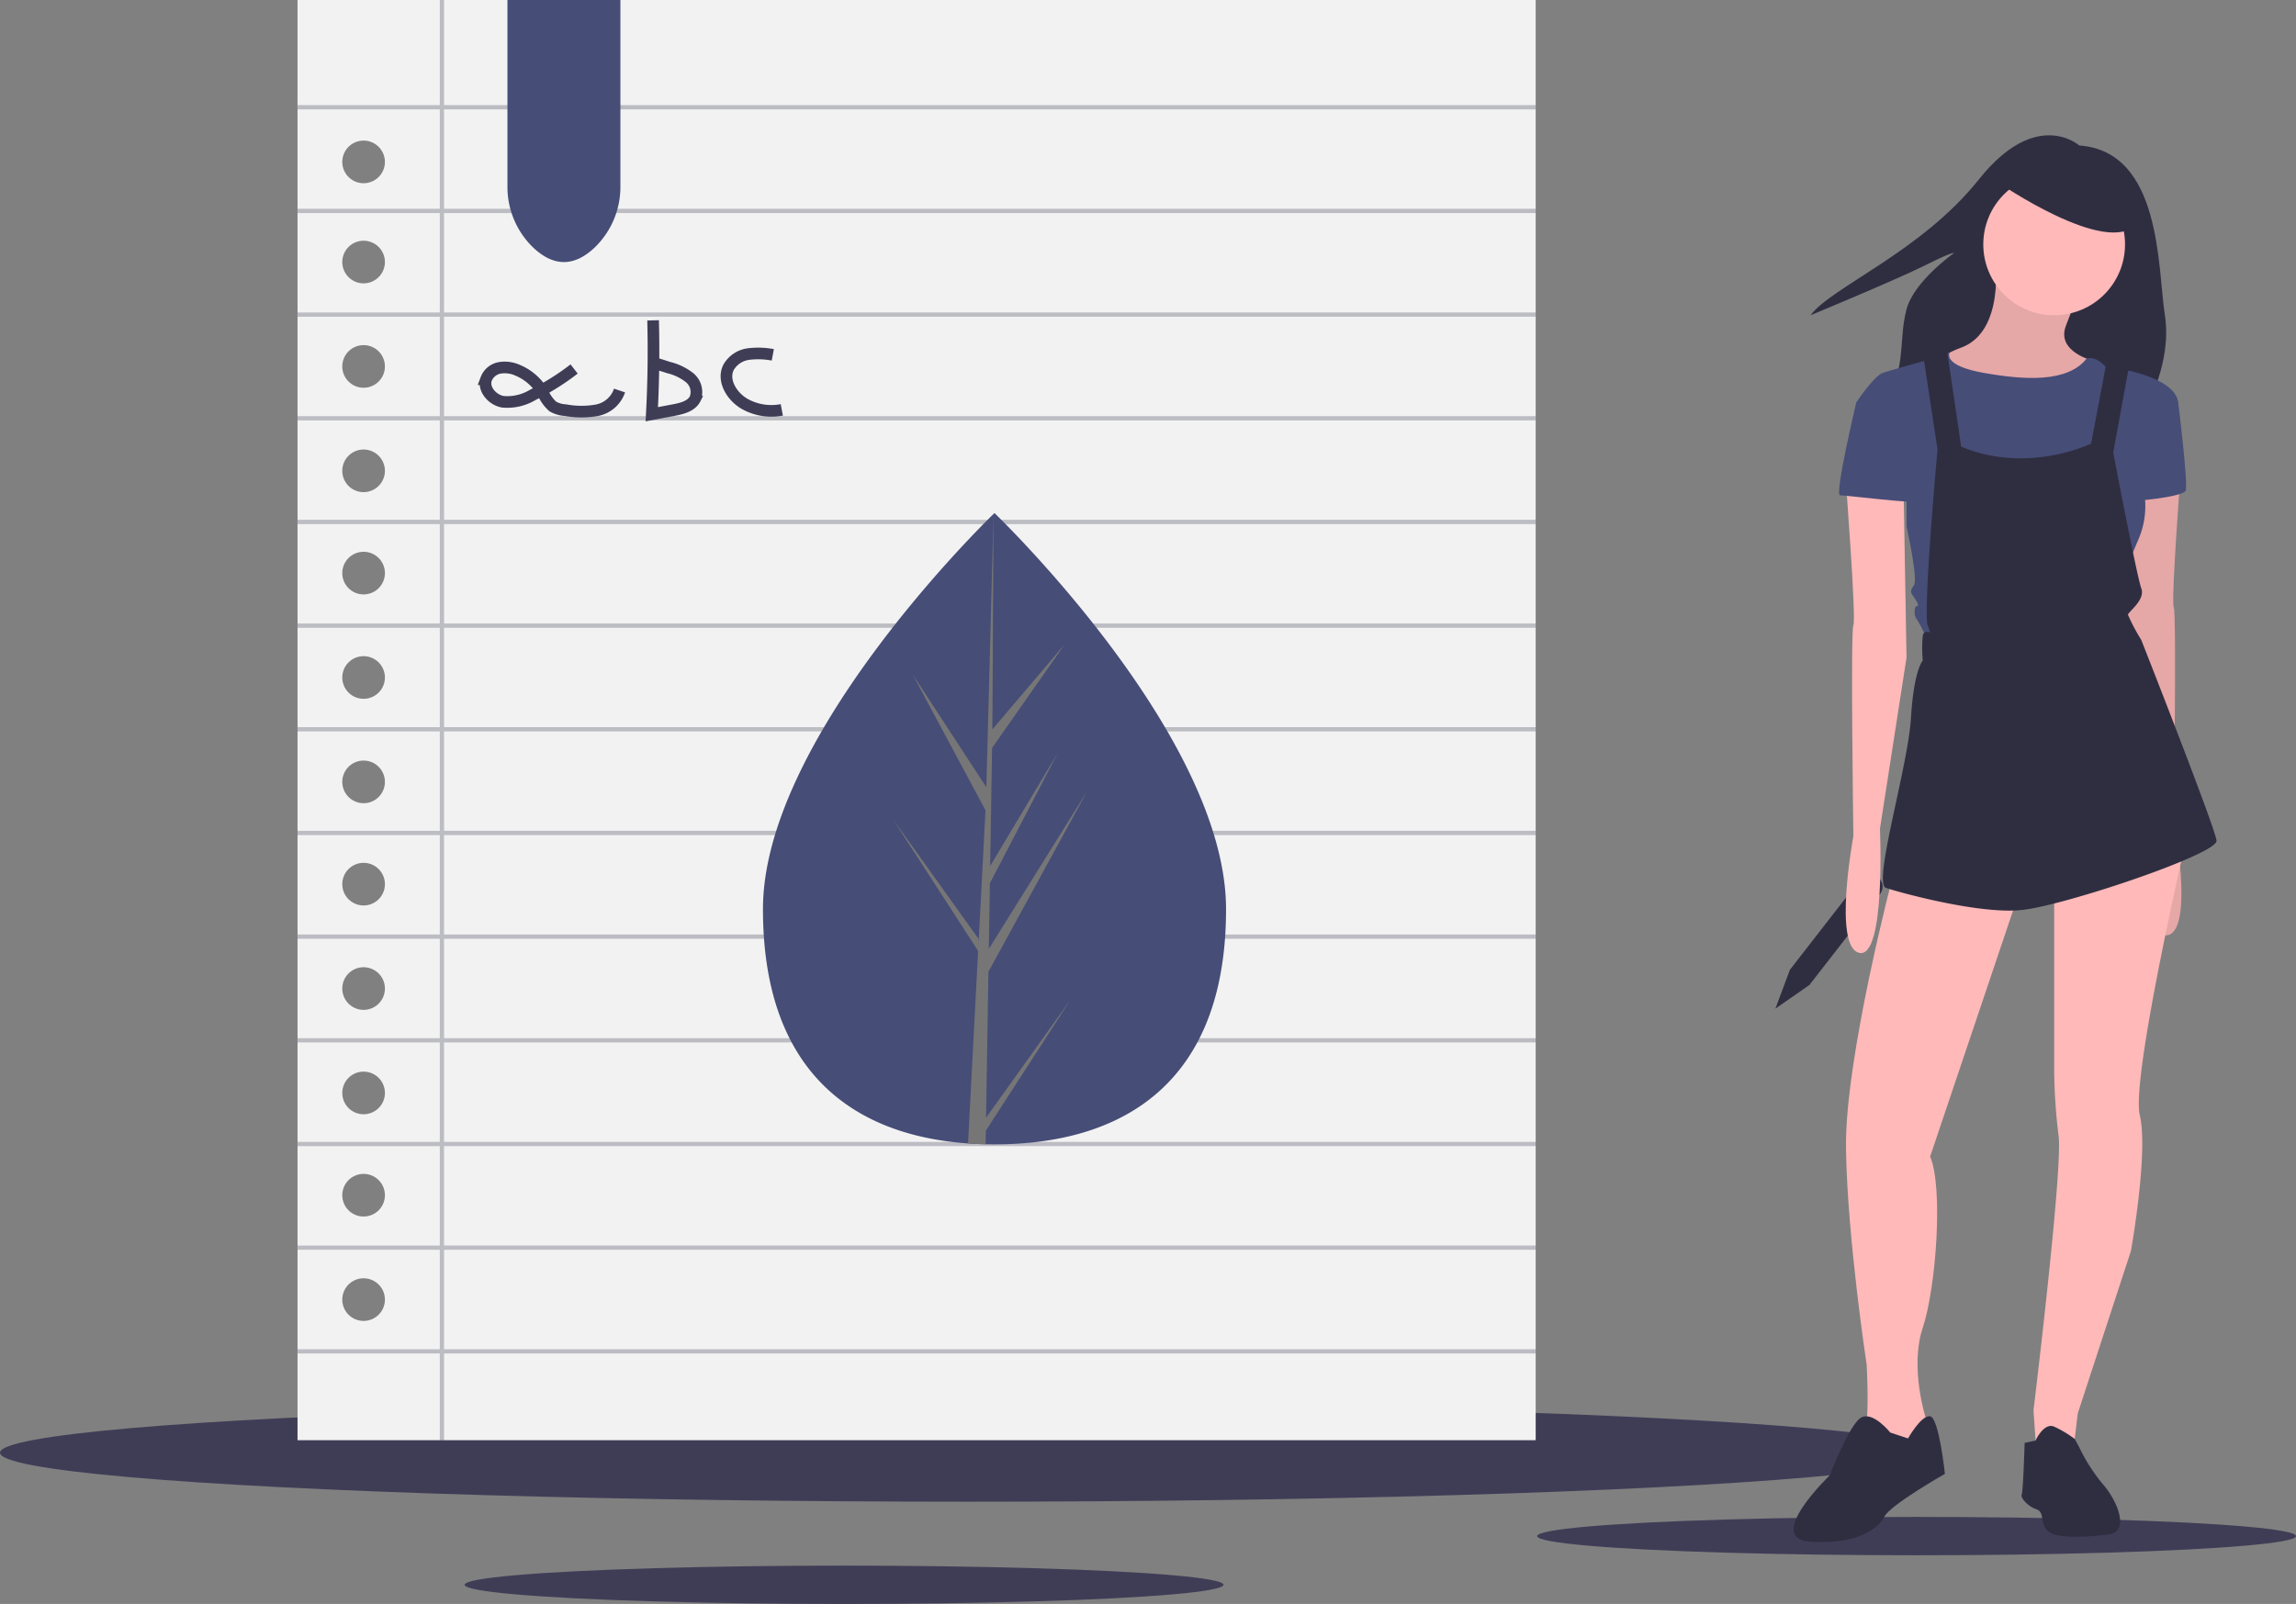 <svg xmlns="http://www.w3.org/2000/svg" width="394.096" height="275.389" viewBox="0 0 394.096 275.389"><rect x="0" y="0" width="394.096" height="275.389" fill="#808080" stroke="none"/><g transform="translate(0 0)"><ellipse cx="166.435" cy="8.413" rx="166.435" ry="8.413" transform="translate(0 241.005)" fill="#3f3d56"/><ellipse cx="65.127" cy="3.292" rx="65.127" ry="3.292" transform="translate(263.843 260.443)" fill="#3f3d56"/><ellipse cx="65.127" cy="3.292" rx="65.127" ry="3.292" transform="translate(79.747 268.805)" fill="#3f3d56"/><path d="M894.391,506.992l5.844-4.062,12.111-15.589a2.123,2.123,0,0,0-.374-2.979h0a2.123,2.123,0,0,0-2.979.374l-12.111,15.589Z" transform="translate(-589.658 -333.815)" fill="#2f2e41"/><path d="M957.021,138.829s-7.349-6.589-17.232,5.829-25.342,18.5-28.889,23.314c0,0,14.7-6.082,19.766-8.616s4.815-2.027,4.815-2.027-6.842,4.815-8.109,9.63-.253,8.87-2.534,13.684,43.588,3.294,43.588,3.294,4.561-7.856,3.294-15.965S971.212,139.843,957.021,138.829Z" transform="translate(-600.128 -113.85)" fill="#2f2e41"/><path d="M978.179,195.2s1.774,12.417-5.829,15.2S967.536,217,967.536,217l11.4,5.575,12.164-3.8,4.055-6.082s-6.589-1.521-4.815-6.082,2.281-6.082,2.281-6.082Z" transform="translate(-635.731 -150.71)" fill="#ffb9b9"/><path d="M978.179,195.2s1.774,12.417-5.829,15.2S967.536,217,967.536,217l11.4,5.575,12.164-3.8,4.055-6.082s-6.589-1.521-4.815-6.082,2.281-6.082,2.281-6.082Z" transform="translate(-635.731 -150.71)" opacity="0.1"/><path d="M1066.775,292.193s-1.774,23.314-1.267,24.328,0,36.238,0,36.238,3.548,19.006-1.014,20.02-3.548-21.287-3.548-21.287l-4.562-29.4.507-29.143Z" transform="translate(-692.396 -212.223)" fill="#ffb9b9"/><path d="M1066.775,292.193s-1.774,23.314-1.267,24.328,0,36.238,0,36.238,3.548,19.006-1.014,20.02-3.548-21.287-3.548-21.287l-4.562-29.4.507-29.143Z" transform="translate(-692.396 -212.223)" opacity="0.1"/><path d="M935.626,484.1s-8.363,31.677-8.109,47.135,3.548,37,3.548,37,.507,9.376-.253,10.39,3.8,5.322,3.8,5.322l4.815-2.788,1.774-2.027v-1.774s-2.787-8.616-.507-15.458,3.548-24.074,1.267-29.4l15.712-46.629Z" transform="translate(-610.663 -333.929)" fill="#ffb9b9"/><path d="M919.536,741.118s-3.041-3.8-5.068-2.534-5.322,9.883-5.322,9.883-11.4,10.9-3.294,11.4,11.657-2.281,12.671-4.308,10.39-7.349,10.39-7.349-1.014-9.63-2.534-9.883-3.8,3.8-3.8,3.8Z" transform="translate(-595.079 -495.16)" fill="#2f2e41"/><path d="M1019.059,476.457v31.424a97.139,97.139,0,0,0,.76,11.4c.76,5.575-4.308,47.135-4.308,47.135l.507,7.349,6.335-.507.76-6.335,9.123-27.876s3.041-16.979,1.52-23.314,7.856-46.882,7.856-46.882Z" transform="translate(-666.473 -324.263)" fill="#ffb9b9"/><path d="M1010.419,745.782l1.877-.408s1.418-3.14,3.192-2.38a19.134,19.134,0,0,1,3.527,2.114l.781,1.434a30.285,30.285,0,0,0,4.055,6.335c2.281,2.534,4.815,8.109,1.013,8.616s-8.869.76-10.39-.507-.507-3.294-2.027-3.8-2.788-2.027-2.534-2.534S1010.419,745.782,1010.419,745.782Z" transform="translate(-662.902 -498.05)" fill="#2f2e41"/><circle cx="12.164" cy="12.164" r="12.164" transform="translate(340.421 29.794)" fill="#ffb9b9"/><path d="M967.015,240.286l3.347-1.169s-1.32,2.182,5.776,3.449,14.444,1.716,17.739-2.437c0,0,1.267-.6,3.041,1.17s2.788,1.267,2.788,1.267l-1.267,6.589L995.9,261.319l-3.294,9.123-9.376-2.027L973.1,261.066l-3.8-9.883V242.06Z" transform="translate(-635.717 -178.561)" fill="#464d77"/><path d="M975.963,245.47,978.5,243.7s8.616,1.52,9.123,5.575l-6.589,12.671a14.425,14.425,0,0,1-.253,10.9c-2.534,5.829-2.281,7.1-2.281,7.1l-1.774,7.6-32.184,2.534a22.8,22.8,0,0,0-1.774-3.548c-.507-.507-.507-2.281,0-2.281s0-.76-.507-1.521-.76-1.014,0-2.027-1.267-10.137-1.267-10.137v-9.883l-8.616-11.4s3.041-4.562,4.561-5.068,8.753-2.506,8.753-2.506l1.637,2.41,2.281,18.342L952.9,273.6l13.871-2.357,5.389-9.047,3.548-10.643Z" transform="translate(-613.748 -180.198)" fill="#464d77"/><path d="M1066.865,258.246l2.027,1.52s1.774,14.191,1.267,15.205-9.376,2.027-9.63,1.52S1066.865,258.246,1066.865,258.246Z" transform="translate(-695.02 -190.693)" fill="#464d77"/><path d="M927.444,300.506s1.774,23.314,1.267,24.328,0,36.239,0,36.239-3.548,19.006,1.014,20.02,3.548-21.287,3.548-21.287l4.561-29.4-.507-29.143Z" transform="translate(-610.59 -217.495)" fill="#ffb9b9"/><path d="M951.683,237.09l2.534,16.725s-2.281,24.835-1.774,29.9l.507,1.521s-1.014-.507-1.267.507a23.708,23.708,0,0,0,0,4.308s-1.52,1.52-2.027,9.883-6.589,28.383-4.308,29.143,15.965,4.562,23.314,3.8,33.7-9.63,33.451-11.911-12.924-34.465-12.924-34.465a33.285,33.285,0,0,1-2.281-4.308c0-.507,3.041-2.534,2.281-4.561s-4.815-23.314-4.815-23.314l2.788-15.205-3.8-1.014-2.788,14.7s-10.9,5.322-22.3.507l-2.534-17.232Z" transform="translate(-621.652 -176.633)" fill="#2f2e41"/><path d="M929.272,260.324l-2.027.76s-3.8,15.965-2.788,15.965,13.178,1.52,13.178,1.014-2.281-12.924-2.281-12.924Z" transform="translate(-608.617 -192.011)" fill="#464d77"/><path d="M998.884,150.389s18.753,12.924,23.821,7.1-8.87-10.9-8.87-10.9l-11.657-1.267Z" transform="translate(-655.928 -119.075)" fill="#2f2e41"/><path d="M200.922,73.569V320.843H413.446V73.569Zm11.34,226.79a3.658,3.658,0,1,1,3.658-3.658A3.658,3.658,0,0,1,212.261,300.359Zm0-17.924a3.658,3.658,0,1,1,3.658-3.658,3.658,3.658,0,0,1-3.658,3.658Zm0-17.558a3.658,3.658,0,1,1,3.658-3.658A3.658,3.658,0,0,1,212.261,264.878Zm0-17.924a3.658,3.658,0,1,1,3.658-3.658A3.658,3.658,0,0,1,212.261,246.954Zm0-17.924a3.658,3.658,0,1,1,3.658-3.658,3.658,3.658,0,0,1-3.658,3.658Zm0-17.558a3.658,3.658,0,1,1,3.658-3.658A3.658,3.658,0,0,1,212.261,211.472Zm0-17.924a3.658,3.658,0,1,1,3.658-3.658A3.658,3.658,0,0,1,212.261,193.548Zm0-17.924a3.658,3.658,0,1,1,3.658-3.658A3.658,3.658,0,0,1,212.261,175.625Zm0-17.558a3.658,3.658,0,1,1,3.658-3.658,3.658,3.658,0,0,1-3.658,3.658Zm0-17.924a3.658,3.658,0,1,1,3.658-3.658,3.658,3.658,0,0,1-3.658,3.658Zm0-17.924a3.658,3.658,0,1,1,3.658-3.658,3.658,3.658,0,0,1-3.658,3.658Zm0-17.192a3.658,3.658,0,1,1,3.658-3.658,3.658,3.658,0,0,1-3.658,3.658Z" transform="translate(-149.853 -73.569)" fill="#f2f2f2"/><path d="M352.137,18.779v-.732H164.763V0h-.732V18.047H139.613v.732h24.419V35.847H139.613v.732h24.419V53.648H139.613v.732h24.419V71.447H139.613v.732h24.419V89.247H139.613v.732h24.419v17.069H139.613v.732h24.419v17.068H139.613v.732h24.419v17.069H139.613v.732h24.419v17.068H139.613v.732h24.419v17.068H139.613v.732h24.419v17.069H139.613v.732h24.419v17.068H139.613v.732h24.419v17.068H139.613v.732h24.419v14.9h.732v-14.9H352.137v-.732H164.763V214.578H352.137v-.732H164.763V196.778H352.137v-.732H164.763V178.978H352.137v-.732H164.763V161.178H352.137v-.732H164.763V143.378H352.137v-.732H164.763V125.578H352.137v-.732H164.763V107.779H352.137v-.732H164.763V89.979H352.137v-.732H164.763V72.179H352.137v-.732H164.763V54.379H352.137v-.732H164.763V36.579H352.137v-.732H164.763V18.779Z" transform="translate(-88.544 0)" fill="#3f3d56" opacity="0.3"/><path d="M304.336,246.3a42.256,42.256,0,0,1-7.088,4.443,8.447,8.447,0,0,1-5.188,1.181c-1.775-.337-3.368-2.151-2.826-3.874a3.063,3.063,0,0,1,2.359-1.948,5.422,5.422,0,0,1,3.131.452,9,9,0,0,1,4.25,3.771,6.665,6.665,0,0,0,1.708,2.414,4.852,4.852,0,0,0,2.169.628,15.072,15.072,0,0,0,5.392.022,5.118,5.118,0,0,0,3.889-3.391" transform="translate(-205.792 -182.949)" fill="none" stroke="#3f3d56" stroke-miterlimit="10" stroke-width="2"/><path d="M367.381,223.933q.208,8.059-.225,16.117l3.812-.72c1.405-.266,3-.671,3.639-1.952a3.189,3.189,0,0,0-.957-3.6,9.336,9.336,0,0,0-3.57-1.731L368,231.384" transform="translate(-255.28 -168.932)" fill="none" stroke="#3f3d56" stroke-miterlimit="10" stroke-width="2"/><path d="M410.159,239.693a13.418,13.418,0,0,0-4.2-.13,4.647,4.647,0,0,0-3.385,2.253c-1.178,2.313.627,5.161,2.914,6.389a9.426,9.426,0,0,0,6.215.936" transform="translate(-277.51 -178.769)" fill="none" stroke="#3f3d56" stroke-miterlimit="10" stroke-width="2"/><path d="M314.365,116.093q-5.251,4.937-10.5,0a14.446,14.446,0,0,1-4.443-10.547V73.569h19.387v31.976A14.445,14.445,0,0,1,314.365,116.093Z" transform="translate(-212.321 -73.569)" fill="#464d77"/><path d="M498.808,382.387c0,29.933-17.792,40.383-39.743,40.383-.508,0-1.017-.007-1.522-.018-1.017-.022-2.026-.07-3.021-.139-19.811-1.4-35.2-12.389-35.2-40.226,0-28.8,36.806-65.151,39.578-67.847a0,0,0,0,1,0,0h0c.106-.106.161-.157.161-.157S498.808,352.458,498.808,382.387Z" transform="translate(-288.364 -226.293)" fill="#464d77"/><path d="M496.316,418.191l14.536-20.309-14.573,22.54-.037,2.33c-1.017-.022-2.026-.069-3.021-.139l1.566-29.944-.011-.234.026-.04.15-2.831-14.61-22.595L495,387.442l.037.6,1.181-22.624L483.707,342.07l12.66,19.38L497.6,314.54l0-.161v.157l-.2,36.989,12.451-14.664-12.5,17.851-.329,20.258,11.628-19.442L496.971,377.95l-.183,11.263,16.874-27.061-16.94,30.99Z" transform="translate(-327.064 -226.293)" fill="#767676"/></g></svg>